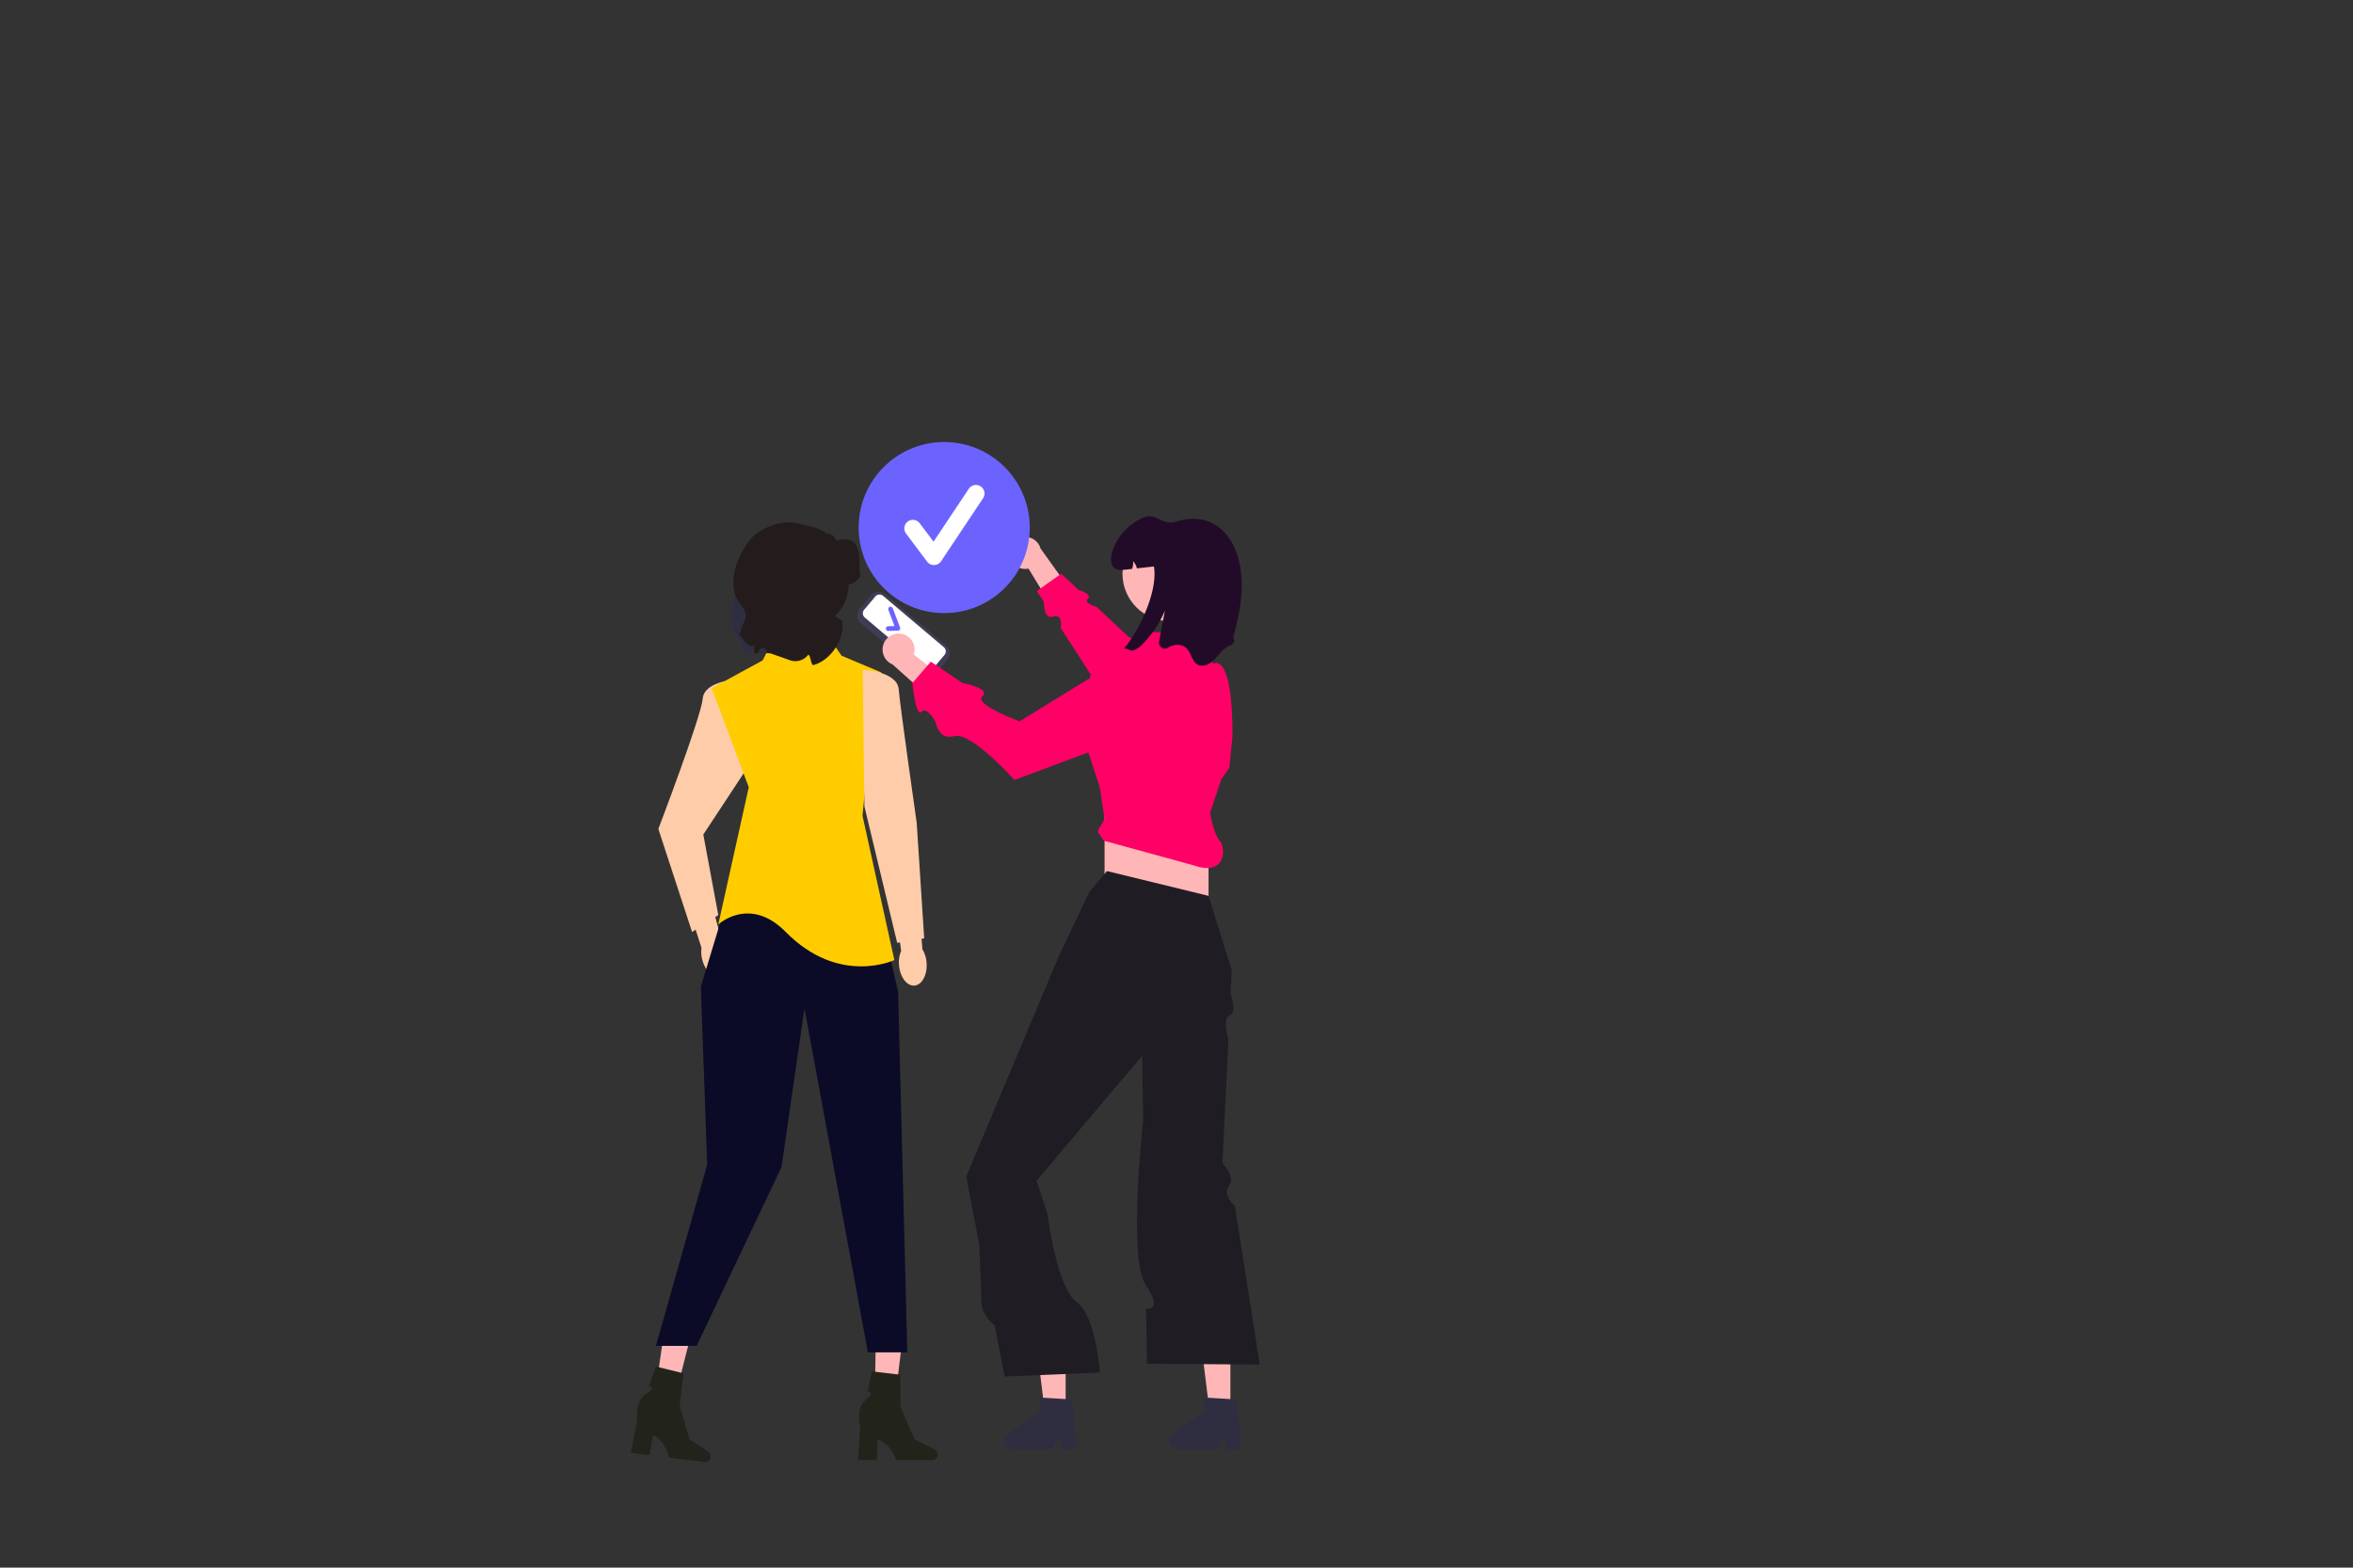 <svg xmlns="http://www.w3.org/2000/svg" xml:space="preserve" width="1600" height="1066" version="1.1" viewBox="0 0 423.333 282.046"><rect x="0" y="0" width="423.333" height="282.046" fill="#333333" stroke="none"/><g display="inline" transform="translate(85.27 61.678) scale(.315)"><path d="M305.713 120.404a9.088 9.088 0 0 0 11.007 8.547l16.81 27.578 7.155-15.183-17.06-23.86a9.138 9.138 0 0 0-17.912 2.918z" fill="#ffb6b6"/><path d="m431.865 199.44-57.932-31.424-18.273-17.144s-7.944-2.126-5.02-4.71c2.923-2.582-5.409-5.073-5.409-5.073l-9.81-9.204-13.938 9.863 4.034 6.253s-.278 10.353 5.393 8.36c5.672-1.99 4.254 6.595 4.254 6.595l33.85 52.472z" fill="#f06"/><circle fill="#6c63ff" cx="268.579" cy="105.524" r="48.862"/><path d="M414.679 566.219h17.365v45.382h-11.766z" fill="#ffb6b6"/><path d="M438.254 631.986h-8.437l-1.506-7.966-3.858 7.966h-22.378a5.03 5.03 0 0 1-2.859-9.17l17.871-12.342v-8.054l18.797 1.122z" fill="#2f2e41"/><path d="M320.577 566.219h17.365v45.382h-11.766z" fill="#ffb6b6"/><path d="M344.152 631.986h-8.437l-1.506-7.966-3.858 7.966h-22.378a5.03 5.03 0 0 1-2.859-9.17l17.871-12.342v-8.054l18.797 1.122z" fill="#2f2e41"/><path d="M360.175 268.381h59.385v67.607h-59.385z" fill="#ffb6b6"/><path d="m361.546 301.727-10.05 11.877-17.359 36.545-43.739 104.07-9.25 22.009 7.47 38.907s1.21 27.41 1.21 31.898c0 9.136 7.64 14.198 7.64 14.198l5.606 29.198 54.36-2.284s-1.896-32.185-13.282-40.303c-11.385-8.118-16.619-50.429-16.619-50.429l-6.186-18.772 60.298-71.478.39 24.986.188 12.093s-8.83 78.656 1.463 93.921.21 13.469.21 13.469l.49 31.488 64.41.457-14.21-90.656s-7.215-5.697-3.355-11.424c3.86-5.726-3.741-12.74-3.741-12.74l3.41-70.773s-3.776-12.224.665-13.813c4.44-1.589.583-12.101.583-12.101l.66-13.699-13.248-42.483z" fill="#1f1c24" fill-opacity="1"/><path d="m420.474 268.38 6.395-19.185 4.568-6.396 1.827-18.272c0-49.335-11.004-41.12-11.004-41.12l-6.354-17.351-29.236-.914-18.729 17.816-15.531 5.481-6.082 31.603 11.106 33.72 2.741 18.273c-5.228 9.652-4.786 5.087-.457 12.334l51.62 14.16c18.272 6.397 18.272-10.049 14.608-14.159-3.664-4.111-5.472-15.988-5.472-15.988z" fill="#f06"/><circle fill="#ffb6b6" cx="397.511" cy="131.907" r="27.102"/><path d="M433.694 168.084a3.33 3.33 0 0 1-1.855 4.87c-3.636 1.206-5.874 4.723-8.487 7.537-2.604 2.805-6.798 5.134-10.123 3.225-3.317-1.9-3.545-6.752-6.322-9.383-2.705-2.558-7.2-2.247-10.38-.301l-.094.058a3.351 3.351 0 0 1-5.127-3.41l3.34-17.771a59.761 59.761 0 0 1-12.508 18.912 13.757 13.757 0 0 1-5.426 3.819c-1.9.603-3.746-1.362-5.592-1.005 4.587-4.011 20.008-29.72 17.25-46.905l-9.73 1.096a8.943 8.943 0 0 0-2.175-4.102 10.51 10.51 0 0 1-.557 4.413c-1.352.155-2.714.301-4.066.457-1.882.21-3.928.392-5.546-.594-2.695-1.645-2.777-5.537-2.01-8.607 2.248-8.926 9.063-16.39 17.405-20.3 8.341-3.901 10.808 4.787 19.597 2.01 17.358-5.482 30.66 3.892 35.347 21.287 3.938 14.59 1.079 30.076-2.941 44.694z" fill="#220b28"/><path d="m255.711 189.409-34.688-29.294a5.865 5.865 0 0 1-.696-8.257l6.385-7.56a5.865 5.865 0 0 1 8.256-.696l34.688 29.294a5.865 5.865 0 0 1 .696 8.257l-6.384 7.56a5.865 5.865 0 0 1-8.257.696z" fill="#3f3d56"/><path d="M222.844 152.468a3.161 3.161 0 0 0 .375 4.45l34.688 29.293a3.16 3.16 0 0 0 4.449-.375l6.384-7.56a3.161 3.161 0 0 0-.375-4.45l-34.688-29.293a3.161 3.161 0 0 0-4.449.375z" fill="#fff"/><path d="M243.208 163.856a1.333 1.333 0 0 1-1.055.557l-5.45.125a1.334 1.334 0 1 1-.061-2.666l3.565-.082-3.511-9.266a1.334 1.334 0 0 1 2.494-.945l4.18 11.028a1.334 1.334 0 0 1-.141 1.218z" fill="#6c63ff"/><path d="M243.907 166.184a9.088 9.088 0 0 1 7.3 11.872l25.586 19.709-15.87 5.461-21.865-19.553a9.138 9.138 0 0 1 4.849-17.489z" fill="#ffb6b6"/><path d="m377.115 175.93-65.51 40.277s-26.412-9.773-21.25-14.297c5.162-4.524-11.27-7.582-11.27-7.582l-18.154-12.213-10.534 12.242s1.92 19.885 5.185 16.442c3.266-3.443 8.148 5.963 8.148 5.963s1.442 10.502 10.739 7.86c9.296-2.644 34.242 25.06 34.242 25.06l80.622-30.07z" fill="#f06"/><path d="M262.727 126.936a4.89 4.89 0 0 1-3.913-1.957l-11.998-15.998a4.892 4.892 0 1 1 7.827-5.87l7.85 10.465 20.16-30.24a4.892 4.892 0 0 1 8.14 5.428l-23.995 35.993a4.894 4.894 0 0 1-3.935 2.177l-.136.002z" fill="#fff"/></g><g display="inline" transform="translate(75.325 60.339) scale(.337)"><g fill="#fca"><path d="M165.75 329.794c2.051 6.07.582 12.049-3.282 13.353-3.863 1.305-8.656-2.558-10.707-8.63a16.035 16.035 0 0 1-.764-7.535l-8.366-25.83 12.205-3.667 6.951 25.853a16.036 16.036 0 0 1 3.963 6.456z"/><path d="M170.874 183.502s-18.428.802-19.23 10.416c-.8 9.615-23.69 69.584-23.69 69.584l18 55 14-9-8-43 27-41z" fill-opacity="1"/></g><path d="m134.647 575.74 10.978-43.255-14.391-2.157-6.339 43.951z" fill="#ffb6b6"/><path d="M155.885 598.904c-.208 1.652-1.55 2.844-2.996 2.662l-19.413-2.441s-.945-7.92-8.318-12.205l-1.92 10.917-10.014-1.26 3.435-17.51s-1.491-9.786 4.68-13.916c6.171-4.13 1.58-4.025 1.58-4.025l3.564-10.656 14.91 3.682-2.047 17.175 5.202 17.956 10.102 6.676c.9.594 1.385 1.752 1.234 2.945z" fill="#22241c"/><path d="m253.162 577.154 5.494-44.287-14.547-.344-.805 44.398z" fill="#ffb6b6"/><path d="M277.124 597.487c0 1.665-1.182 3.015-2.64 3.015h-19.566s-1.925-7.74-9.776-11.07l-.542 11.07h-10.093l1.223-17.801s-2.7-9.524 2.907-14.393c5.608-4.868 1.066-4.19 1.066-4.19l2.206-11.018 15.252 1.794.112 17.295 7.402 17.167 10.857 5.363c.967.478 1.592 1.565 1.592 2.768z" fill="#22241c"/><path d="m255.953 350.502-15.31-67.147-71.028 1.652-18.995 62.769 3.413 94.908-27.393 96.818h21.75l45.318-95.515 12.247-84.649 33.862 183.611h21.045z" fill="#0b0b28"/><path d="m218.344 160.295-27.255-1.652-7.433 14.867-27.255 14.866 19.822 52.858-16.27 73.268s16.738-15.558 36 4c28.525 28.965 58 15 58 15l-17-77 6-64c.771-5.049 7.83-11.34 3-13l-20.176-8.47-7.433-10.737z" fill="#fc0"/><path d="M212.327 169.691H179.73c.048-2.215-.277-4.414-.948-6.407a22.143 22.143 0 0 1-.987 6.407h-1.48c-2.265-.003-4.1-2.658-4.103-5.934-7.66-8.508-6.655-18.946 0-30.642.001-15.004 8.87-37.494 18.505-28.083.31-.024 5.195-3.153 5.506-3.153 8.477.01 11.392 11.076 13.952 22.766 2.917-1.945 4.927 6.172 6.38 20.458.425 4.169.802 8.863 1.14 13.986.935 4.298-.716 8.879-3.688 10.23a4.071 4.071 0 0 1-1.68.376l.001-.004z" fill="#2f2e41"/><circle fill="#241c1c" cx="205.664" cy="132.57" r="23.954"/><path d="M207.953 170.502a8.569 8.569 0 0 1-9.697 2.941l-10.668-3.752c-.998 0-1.848-.585-1.894-1.343l-.005-.084c-.107-1.58-3.024-1.845-3.702-.35a17.685 17.685 0 0 1-.93 1.777h-1.933v-46.612c0-7.995 8.53-14.476 19.053-14.476 8.984 0 16.747 4.768 18.63 11.442 0 0 13.355 12.446 5.484 19.444-7.872 6.997 3.58 12.692 3.58 12.692 2.274 8.063-4.955 21.168-15.191 23.838-1.204.314-1.45-5.517-2.726-5.517z" fill="#241c1c"/><path d="M235.509 129.013c-.982 1.395-3.549 5.052-11.556 4.49-2.039-.148-9.282-2.14-14.554-2.043-3.493.061-5.644.037-9.946 0-5.085-.049-6.477-.147-7.46-1.224-1.902-2.092-.335-5.812-1.243-6.118-.758-.257-2.723 2.044-3.73 4.895-2.114 5.983 5.47 14.316 6.217 22.025.795 8.308-7.037-7.611-6.217 0 .92 8.565 4.215 7.917 4.178 11.012-.013.465-.15.87-.448 1.224-.261.318-.522.44-4.973 1.224-5.322.942-7.995 1.407-8.703 1.223-1.828-.465-3.68-3.047-4.974-4.894-2.138-3.023-.621.024 0-3.671.597-3.573 2.462-4.038 2.487-7.342.025-4.16-2.922-5.42-4.973-9.789-3.792-8.076-.087-17.424 1.243-20.801.64-1.62 1.798-3.67 3.829-7.056 1.63-2.719 3.795-5.114 6.434-6.909a32.39 32.39 0 0 1 13.517-5.262c2.721-.4 5.496-.19 8.17.442l6.93 1.639a22.91 22.91 0 0 1 8.08 3.673c2.256.007 4.212 1.443 4.986 3.529.081.218.155.345.215.327 12.49-3.843 12.482 7.538 12.345 14.648-.014.728.013 1.371.108 1.895v.036c.25 1.407.311 2.435.038 2.827z" fill="#241c1c"/><g fill="#fca"><path d="M256.43 336.091c.464 6.391 4.138 11.332 8.204 11.036 4.067-.296 6.987-5.716 6.522-12.109a16.035 16.035 0 0 0-2.218-7.24l-2.307-27.053-12.672 1.354 3.62 26.524a16.036 16.036 0 0 0-1.149 7.488z"/><path d="M237.032 178.502s18.428.802 19.23 10.416c.8 9.615 9.614 71.31 9.614 71.31l4.006 61.694-14.422 2.404-17.507-72.912-.921-72.912z" fill-opacity="1"/></g></g></svg>